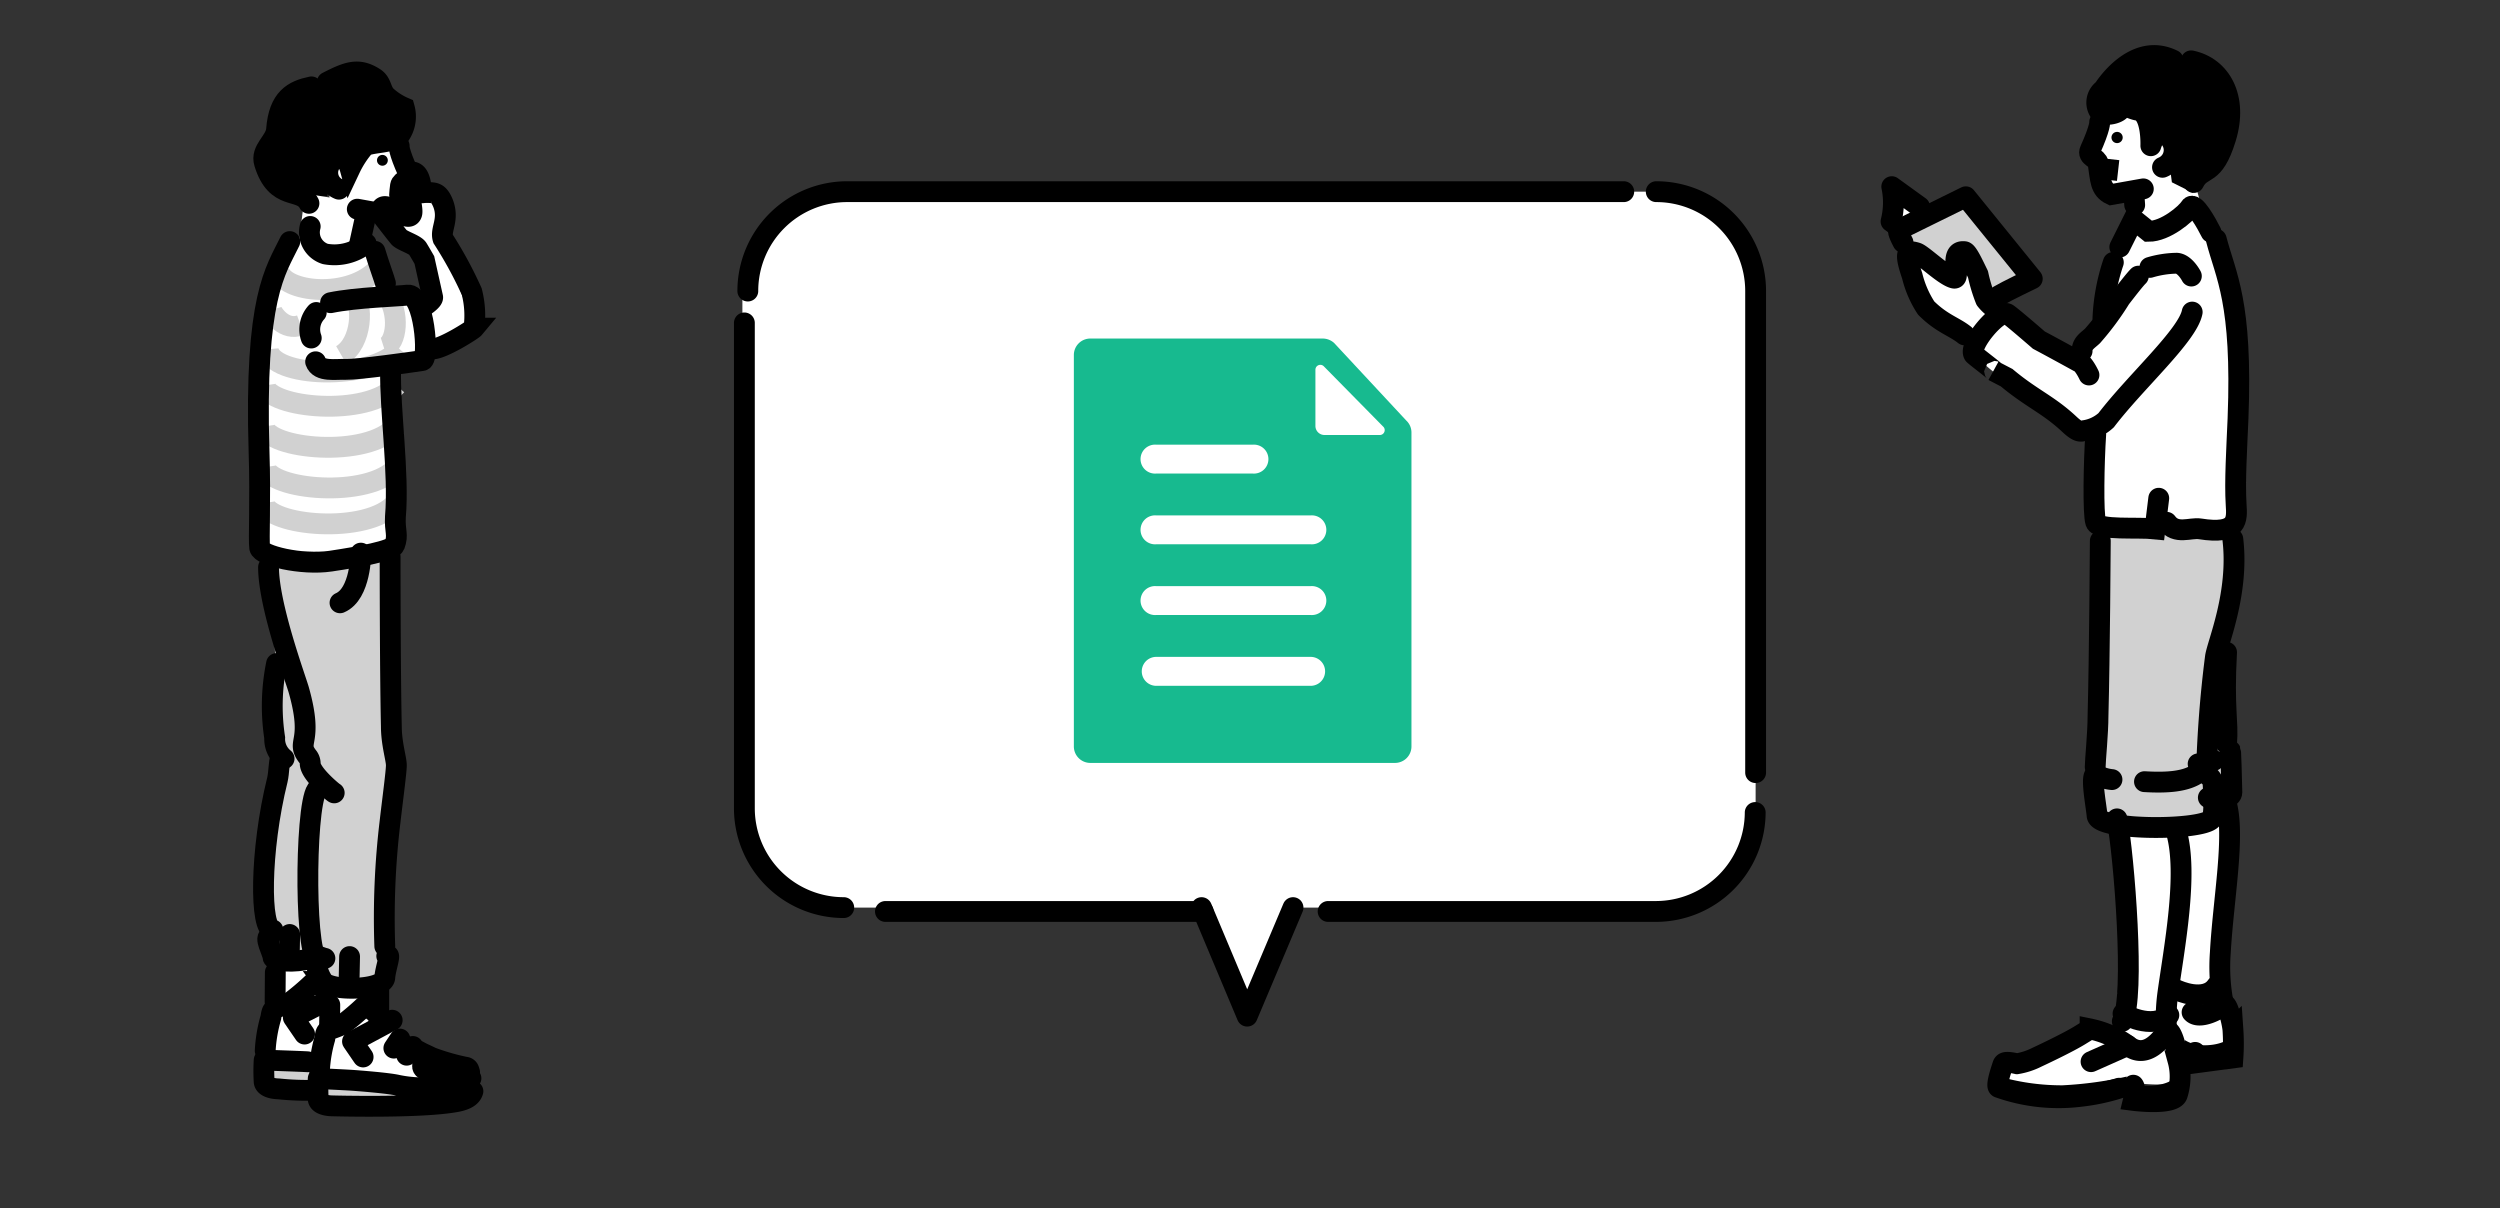 <svg xmlns="http://www.w3.org/2000/svg" width="240" height="116" viewBox="0 0 240 116"><rect x="0" y="0" width="240" height="116" fill="#333333" stroke="none"/><defs><style>.cls-1,.cls-10,.cls-11,.cls-3,.cls-7,.cls-8,.cls-9{fill:none;}.cls-2,.cls-5{fill:#fff;}.cls-10,.cls-11,.cls-3,.cls-8,.cls-9{stroke:#000;}.cls-10,.cls-3,.cls-8,.cls-9{stroke-linecap:round;}.cls-10,.cls-3{stroke-linejoin:round;}.cls-10,.cls-11,.cls-3,.cls-7,.cls-8,.cls-9{stroke-width:2px;}.cls-10,.cls-4,.cls-5,.cls-6,.cls-7,.cls-8{fill-rule:evenodd;}.cls-6{fill:#d1d1d1;}.cls-7{stroke:#d1d1d1;}.cls-11,.cls-7,.cls-8,.cls-9{stroke-miterlimit:10;}.cls-12{fill:#17ba8f;}</style></defs><title>tips</title><g id="レイヤー_2" data-name="レイヤー 2"><g id="タイトル_イラスト"><rect id="rect" class="cls-1" width="240" height="116"/><g id="追加_whitepaper"><path class="cls-2" d="M115.35,87.13H80.81a9.54,9.54,0,0,1-9.54-9.54V27.94a9.54,9.54,0,0,1,9.54-9.54H159a9.54,9.54,0,0,1,9.54,9.54V77.59A9.54,9.54,0,0,1,159,87.13H124.13l-4.4,10.42-4.38-8.23"/><path class="cls-3" d="M71.79,27.94a9.54,9.54,0,0,1,9.54-9.54h74.55"/><path class="cls-3" d="M81,87.13a9.54,9.54,0,0,1-9.54-9.54V31"/><line class="cls-3" x1="115.5" y1="87.5" x2="85" y2="87.5"/><path class="cls-3" d="M127.5,87.5H159A9.54,9.54,0,0,0,168.5,78"/><polyline class="cls-3" points="115.35 87.13 119.73 97.55 124.13 87.13"/><path class="cls-3" d="M159,18.4a9.54,9.54,0,0,1,9.54,9.54V74.17"/><path class="cls-4" d="M31.41,7.57s2.9-.64,3.85-.23c1.18.5,3.93,3.95,3.7,4.08,0,0,0,2-1.38,2.09a18.76,18.76,0,0,0-3.1.51l-.62,1.38s-2.15-.89-2.3-.12a8.33,8.33,0,0,0,.14,2.28l-.29,1.27-2.55.23s-3.16-2-3.47-3.4.89-1.35,1.24-2.77.08-2.71.38-3.09a4.79,4.79,0,0,1,3.15-2Z"/><path class="cls-5" d="M37.58,14l1,2.69L37.5,18.19V20.5H34.42l.28,2,2,5.52,3.84.47h0v-4s-4.28-3.66-3-4c.27-.07.1-1.89,1-2s.1-1.55,1-2c1.23-.61,2.72,3.11,3,4a7.74,7.74,0,0,1,0,3l3,8-5,2,1,1-4,1s.6,13.84,0,16.56-12.62,2-13,.17.89-24.29.89-24.29L28.73,23l.54-4.42,2.37.38-.46-3.24,2-.31Z"/><polygon class="cls-5" points="36.17 95.06 37.11 98.27 41.88 101.51 45.29 102.36 45.12 104.58 25.54 102.48 26.37 97.44 26.71 92.73 30.04 92.64 30.97 94.88 36.17 95.06"/><path class="cls-6" d="M38.05,72.15c0-.47-.28-19.14-.28-19.14s-4.5.63-5,.17S25.22,53,25.22,53l.8,6.38a16.53,16.53,0,0,0,1.33,2.6l-1-.28.61,11.26-.46,2.62L25.33,87.49,25.09,89l.62,3.39,4.09.29-.08,1.56a5.52,5.52,0,0,0,1.85,1.08c1.23.46,5.55-.93,5.55-.93l.16-2.93-.47-.92s.47-15,.77-15.58A9.46,9.46,0,0,0,38.05,72.15Z"/><path class="cls-7" d="M25.42,37c.32,2.17,9.9,3.13,12.63,0"/><path class="cls-7" d="M25.35,40.94c.32,2.17,9.91,3.13,12.64,0"/><path class="cls-7" d="M25.48,44.84c.32,2.17,9.91,3.13,12.63,0"/><path class="cls-7" d="M25.35,48.29c.32,2.17,9.91,3.13,12.64,0"/><path class="cls-7" d="M25.74,33.52c.21,2.71,9.9,3.13,12.63,0"/><path class="cls-7" d="M26.05,29.75c.13.45,1.28,2.05,2.82,1.47"/><path class="cls-7" d="M32.77,34.1c2-1.15,2.17-5,1.08-5.88"/><path class="cls-7" d="M36.86,33.39c1.29-.41,1.53-3.4.25-5.11"/><path class="cls-6" d="M25.69,101.68l4.43-.09.45,2,8.08.76a19.26,19.26,0,0,0,3.86,0c1.68-.24,2.34-.76,2.61-.15s-.59,1.53-.59,1.53-6.91.43-8.87.43-5,.17-4.94-.34c0-.16.22-.57-.43-1.11s-3.48.16-4.43-.43S25.69,101.68,25.69,101.68Z"/><path class="cls-7" d="M26.76,25.92c.32,2.17,6.86,2.89,9.59-.2"/><path class="cls-3" d="M35.85,97.06c-.4-.79-.9-.45-.9-.45a24.37,24.37,0,0,1-2,1.7c-.46.27-1.32.5-1.44.62s-.22,0-.33.78a13.53,13.53,0,0,0-.51,3"/><path class="cls-3" d="M45.08,102.93a2.14,2.14,0,0,0-.09-.27.39.39,0,0,0-.33-.21,21.76,21.76,0,0,1-3.23-.93c-.85-.42-.7-.31-1.26-.62"/><polyline class="cls-3" points="34.86 101.47 33.84 99.98 37.65 97.94"/><path class="cls-3" d="M45.4,104.76c-.13.46-.57.81-1.6,1-3.44.64-11.95.4-11.95.4s-1.2,0-1.3-.62a16.85,16.85,0,0,1,0-2s2.7.13,3.27.17,3.45.26,4.34.47a12,12,0,0,0,4.33.1,14.1,14.1,0,0,0,2.72-.76"/><line class="cls-3" x1="39.04" y1="101.3" x2="39.63" y2="100.46"/><line class="cls-3" x1="37.81" y1="100.62" x2="38.39" y2="99.75"/><path class="cls-3" d="M42.52,102.89c-1.47,0-2.36-.12-1.77-1"/><path class="cls-8" d="M27.82,23.19C26.46,26,24.41,28.47,24.87,43.4c.15,4.61-.05,8.44.06,9.19s4,1.7,6.81,1.28,5.94-1,6.14-1.54c.38-1,0-1.33.08-2.72.36-4.11-.55-10.35-.46-14.11"/><path class="cls-8" d="M36,24.13c.34,1.15.9,2.66,1,3.06"/><line class="cls-9" x1="35.74" y1="20.34" x2="34.3" y2="20.08"/><path class="cls-8" d="M38.32,14s-.1.45.88,2.6c.27.61-.67.71-.75,1.21-.05.33-.07.62-.09.89"/><path class="cls-8" d="M25.78,54.45c0,3.67,2.56,10.6,2.9,11.78,1.47,5.19-.32,4.87.85,6.39a1.08,1.08,0,0,1,.25.63c-.08,1,2.42,3,2.3,2.86"/><path class="cls-8" d="M30.72,92.13c-1.51,1.06-1.49-14.6-.31-16.3"/><path class="cls-8" d="M37.13,91.78c.49-.4-.13,1.16-.19,2.06-.07,1.25-5.22,1.35-5.92.38A3.94,3.94,0,0,1,30.34,92c0-.39.48-.07.85,0"/><path class="cls-8" d="M29.7,92.05c-1.28.36-3.5.28-3.5-.17s-.93-2-.25-2"/><path class="cls-8" d="M37.45,53.44s0,11,.12,16.29c0,1.66.48,3.12.48,3.74s-.37,3.37-.6,5.37a77.66,77.66,0,0,0-.51,12"/><path class="cls-8" d="M26.92,72.85c-.14.22-.13,1.31-.29,2-1.7,6.84-1.7,14.51-.43,14.43"/><path class="cls-8" d="M26.55,63.7a20.27,20.27,0,0,0-.18,7.13,2.42,2.42,0,0,0,.9,2"/><path class="cls-8" d="M31.42,7.89c1.95-1,3-1.4,4.54-.4.68.45.57,1.14,1.08,1.7a6.12,6.12,0,0,0,1.77,1.15A3.12,3.12,0,0,1,38.35,13c-.65.76-2.47.61-3.32,1a9.43,9.43,0,0,0-1.42,2.17s-.37-1.35-1.15-1.14a1.7,1.7,0,0,0,.08,3.13"/><path class="cls-8" d="M29.66,19.52c-.77-1.55-3.13-.13-4.27-3.86-.4-1.3,1.07-2.07,1.16-3.23.23-3,1.61-3.73,3.35-4.09"/><path class="cls-8" d="M30.3,34.73c.35,1,1.9.69,2.93.73s6.64-.74,7.32-.85.16-6.47-1.41-6.28c-.85.11-4.94.22-7.41.73"/><path class="cls-8" d="M29.78,21.74a2.17,2.17,0,0,0,1.45,2.64,4.82,4.82,0,0,0,3.92-1"/><path class="cls-8" d="M36.36,97.84s0-1.26,0-3"/><line class="cls-9" x1="31.64" y1="98.65" x2="31.66" y2="96.46"/><line class="cls-9" x1="26.41" y1="96.18" x2="26.43" y2="93.34"/><line class="cls-9" x1="34.5" y1="23.5" x2="35.18" y2="20.4"/><circle cx="36.71" cy="15.39" r="0.52"/><path class="cls-8" d="M41.5,33.5c1,0,3.85-1.82,4-2A9.19,9.19,0,0,0,45.29,28a38.59,38.59,0,0,0-2.76-5.08c-.29-.91.62-1.81,0-3.41-.26-.63-.52-.95-1-1a4.15,4.15,0,0,0-1,0c-.13.06,0-2-1-2s.21,3.33,0,4c-.37,1.16-3-2-3,0,0,0,1.28,1.66,1.76,2.25.28.35,1.56.7,1.81,1.11s.64,1.09.64,1.09l.79,3.55c.1.33-1,1-1,1"/><path class="cls-3" d="M31,94.88C30.55,94,30,94.4,30,94.4a24.33,24.33,0,0,1-2.12,1.8c-.49.28-1.41.53-1.52.66s-.24,0-.36.83a14.05,14.05,0,0,0-.54,3.18"/><polyline class="cls-3" points="29.24 99.27 28.16 97.69 30.39 96.56"/><path class="cls-3" d="M30.29,104.66a26.06,26.06,0,0,1-3.56-.13s-1.27,0-1.37-.66a17.23,17.23,0,0,1,0-2.1s3.54.12,4.16.16"/><path class="cls-8" d="M30.36,30a2.43,2.43,0,0,0-.48,2.45"/><line class="cls-9" x1="27.81" y1="89.71" x2="27.77" y2="91.62"/><line class="cls-9" x1="33.56" y1="91.83" x2="33.52" y2="93.75"/><path class="cls-8" d="M34.64,53.1s0,3.92-2,4.77"/><polygon class="cls-5" points="201.5 10.5 200.9 14.26 202.03 15.87 202.03 18.29 205.25 18.29 204.95 20.38 202.93 22.85 204.65 22.55 204.64 23.84 211.72 21.21 210.56 17 208.15 16.68 208.63 13.29 207.5 9.5 201.5 10.5"/><path class="cls-4" d="M207.5,5.5s-.22-.78-2.35-.19c-.32.09-3.27,2.4-2.74,2.47a13.74,13.74,0,0,0-1.2,2.91l4.14-.31.71,3.4s2.41-1.29,2.57-.48a9.6,9.6,0,0,1-.32,2.73l.19,1.47,2,1A15.61,15.61,0,0,0,213,14.58c1.8-1.8,1.8-5.95,1.15-6.76s-4.18-1.93-4.18-1.93Z"/><path class="cls-5" d="M205.2,100.93s-2.42-2.41-3.54-1.93-8.21,3.22-8.21,3.22-1.13.48-1.13,1.45,1.29,1.61,3.54,1.61a71.13,71.13,0,0,0,8.86-1.45l.16.14s4.18.48,4.18-.32a12.32,12.32,0,0,1,.16-1.75s-.32-3.22-1-2.58A14.15,14.15,0,0,1,205.2,100.93Z"/><polygon class="cls-5" points="203.27 95.3 203.27 99.16 205.2 100.69 208 98.81 208.1 95.46 203.27 95.3"/><polygon class="cls-5" points="213.42 76.63 213.25 96.75 208.53 97.75 205.55 100.78 203.34 98.85 203.88 96.51 203.96 77.34 210.52 76.31 213.42 76.63"/><path class="cls-5" d="M214.54,101.58l-3.87.16-1,.32-.32-2.74-.49-.8.16-1.13s3.38-.48,4.19-.64S214.54,101.58,214.54,101.58Z"/><path class="cls-5" d="M204.65,22.55s-1.74.87-1.87,1.47a27.5,27.5,0,0,1-.88,6.55,9.38,9.38,0,0,1-2.4,3.74L192.2,30s-2.89,2.9-2.4,4.09S195,38.22,195,38.22l5.09,3.1s.51,8.53.87,8.65,6.05.37,5.87.09,2.47-.31,3.92.17,4.48,1.31,4.35-.26a11.73,11.73,0,0,1,.52-3.61s-.72-13.45-1-14.54-2-9.51-2-9.51L210,20.08l-3.38,2Z"/><path class="cls-6" d="M201.34,71.31c0-.48.47-19.92.47-19.92s4.23-.94,4.71-1.42,7.57,1.15,7.57,1.15l-.2,6.83a5.21,5.21,0,0,1-.6,2.87l1.2,15.34H212l-.07,2.74-10.34-.73a16.33,16.33,0,0,0-.4-3.47C200.82,74.05,201.34,71.79,201.34,71.31Z"/><path class="cls-4" d="M204.48,105.82s4.75.31,4.82-.7c0-.67.13-3.22-.12-2.26s-1.81,1.51-3.56,1.33a3.5,3.5,0,0,1-1.23-.44Z"/><path class="cls-4" d="M209.81,101.84s4.85.58,4.87-.74c0-.7.12-3.19-.12-2.18s-1.83,1.58-3.6,1.39a3.49,3.49,0,0,1-1.23-.47Z"/><polygon class="cls-6" points="190.05 29.13 195.1 26.76 188.72 18.89 185.11 20.82 184.42 21.12 181.5 21.27 185.6 26.06 190.05 29.13"/><path class="cls-5" d="M192,29.92l-2-1.25s-1.16-5.28-1.44-4.51-1.41,3-1.41,3L184.37,24a3.86,3.86,0,0,0-.86,1.7c0,.64,1.06,4.57,1.06,4.57l4.74,2.33Z"/><path class="cls-4" d="M191.92,104.8a39.48,39.48,0,0,0,6.16.56c3,0,5.95-.57,5.95-.85a5.93,5.93,0,0,1,.14-1.16,36.7,36.7,0,0,1-6.17.84,21.77,21.77,0,0,1-5.84-.78Z"/><path class="cls-8" d="M208,50.14c.9,1.23,2.26.48,3.2.63,3.68.59,3.56-.89,3.47-2.32-.14-2.23.06-5.38.18-8.27.44-11.24-1.18-13.68-2.09-17.21"/><path class="cls-8" d="M201.19,41.69c-.18,2.67-.27,7.65,0,8.45s4,.45,5.69.63l.36-2.94"/><path class="cls-8" d="M202.88,25.19a19.35,19.35,0,0,0-1,5.38"/><path class="cls-8" d="M201.57,11.71s.09.47-.92,2.71c-.29.64.7.74.77,1.26.24,1.57.18,2.49,1.25,3l3.09-.55"/><path class="cls-8" d="M214.35,51.75c.63,5.24-1.5,10.07-1.67,11.34a110.13,110.13,0,0,0-.86,11.21"/><path class="cls-8" d="M202.75,74.84a3.8,3.8,0,0,1-1.43-.43c-.75-.47-.09,2.84,0,3.89.11,1.46,10,1.46,11,.33.29-.3.21-2.3.13-3.47,0-.44-.95-1.33-1.36-1-1.18.92-3.17,1-5.22.88"/><path class="cls-8" d="M212.53,73c-1.4.17-1.18.58-1.51.33"/><path class="cls-8" d="M212,76.57c1.34.37,2.26,0,2.26-.5s-.13-5-.14-3.79"/><path class="cls-8" d="M201.63,51.92s-.07,11.26-.22,16.77c0,1.74-.27,4.29-.27,4.94"/><path class="cls-8" d="M213.75,62.62c-.3,5.51.18,6.49,0,8.81"/><path class="cls-10" d="M208.62,5.78c-3.8-1.89-6.68,2.8-6.68,2.8a1.56,1.56,0,0,0-.41,2.1c.32.53,1.81.29,2.08-.23s.87,0,1.6.13c1.4.2,1.27,3.41,1.27,3.41s.38-1.41,1.2-1.2a1.78,1.78,0,0,1-.08,3.27"/><path class="cls-8" d="M210.6,17.52c.81-1.62,1.88-.38,3.07-4.27s-.49-6.82-3.32-7.41"/><path class="cls-8" d="M200.54,36s-.61-1.32-1.13-1.35c0,0-1.81-1-3.68-2,0,0-2.45-2.13-3-2.51-.81-.51-3.78,3-3.24,3.89.08.13,2.44,1.89,1.9,1.58l1.25.65c2.39,2,4,2.58,6,4.45.82.77,1.07.74,1.44.63a3.92,3.92,0,0,0,2.11-1c2.88-3.76,7.82-8.13,8.26-10.38"/><path class="cls-8" d="M206.39,25.67a9.53,9.53,0,0,1,2.58-.4c.8.06,1.4,1.23,1.4,1.23"/><path class="cls-8" d="M199.88,33.7c0-.74.52-1,1-1.45a26.47,26.47,0,0,0,2.68-3.62c.87-1.12,1.4-1.8,1.72-2.12"/><path class="cls-8" d="M203.43,104.47a19.71,19.71,0,0,1-3.78.79,17.16,17.16,0,0,1-7.78-.87c-.3-.13.29-1.81.38-2.1s.21-.43,1.38-.17a6.61,6.61,0,0,0,1.92-.63s3-1.39,4.24-2.18l.86-.53a9.38,9.38,0,0,1,3.6,1.58c1.87,1.49,3.35-.82,3.75-1.31s1,1.65,1.09,2.78a5.8,5.8,0,0,1-.06,3.24c-.28,1.08-4.23.57-4.23.57s.28-1.15,0-1.46"/><path class="cls-10" d="M188.6,32.15c-1-.8-2.2-1.09-3.69-2.58a9.94,9.94,0,0,1-1.34-3.09c-.72-2.12-.6-2.54.45-2.2.55.18,2.65,2.23,3.56,2.42.72.14-.56-2.71,1-2.54.29,0,.87,1.29,1.31,2.18a15,15,0,0,0,.74,2.44,4,4,0,0,0,1,.91"/><path class="cls-8" d="M203.5,23.72l1.33-2.66,1.43,1.15c1.64,0,3.62-1.69,4-2.31s1.6,1.6,2,2.4"/><path class="cls-8" d="M203.74,98.05c1.27-2.27.16-16-.51-19.44"/><path class="cls-8" d="M208,99.05a17.55,17.55,0,0,1,.1-3.59c.61-4.42,2-11.6.83-15.6"/><path class="cls-8" d="M210.44,97.18c.67.76,2.68-.29,3-.71s.81,1.4.92,2.35a19.93,19.93,0,0,1,0,2.74l-3.57.47s.17-.7-.06-1"/><path class="cls-8" d="M213.46,96.47a18.58,18.58,0,0,1-.31-5c.29-5.24,1.47-11.32.54-14.47"/><line class="cls-9" x1="204.93" y1="19.68" x2="204.84" y2="18.43"/><circle cx="203.24" cy="13.2" r="0.54"/><line class="cls-11" x1="201.65" y1="16.18" x2="203.34" y2="16.37"/><line class="cls-9" x1="200.74" y1="101.92" x2="204.25" y2="100.36"/><polygon class="cls-5" points="182.44 18.45 185.11 20.82 181.94 21.52 182.44 18.45"/><path class="cls-8" d="M203.81,97.31s2.74,1.61,4.4.14"/><path class="cls-8" d="M209,95.05s2.67,1.26,3.8-.4"/><path class="cls-10" d="M182.69,23.27c-.54-1-.45-1.19-.45-1.19l6.48-3.19,6.38,7.87s-2.47,1.18-3.22,1.63"/><path class="cls-10" d="M182.54,22l-1-.74a7.42,7.42,0,0,0,.07-3.34l2.67,1.93"/><path class="cls-12" d="M135,40.37l-6.92-7.44A1.64,1.64,0,0,0,127,32.5H104.67a1.58,1.58,0,0,0-1.58,1.58V71.66a1.58,1.58,0,0,0,1.58,1.58h29.25a1.58,1.58,0,0,0,1.58-1.58V41.51A1.57,1.57,0,0,0,135,40.37Zm-24,2.32h9.26a1.39,1.39,0,1,1,0,2.77H111a1.39,1.39,0,1,1,0-2.77Zm14.82,23.15H111a1.39,1.39,0,0,1,0-2.78h14.82a1.39,1.39,0,0,1,0,2.78Zm0-6.8H111a1.39,1.39,0,1,1,0-2.77h14.82a1.39,1.39,0,1,1,0,2.77Zm0-6.79H111a1.39,1.39,0,1,1,0-2.77h14.82a1.39,1.39,0,1,1,0,2.77Zm6.72-10.49h-5.39a.87.87,0,0,1-.87-.87V35.5a.47.47,0,0,1,.81-.33L132.83,41A.47.47,0,0,1,132.5,41.76Z"/></g></g></g></svg>